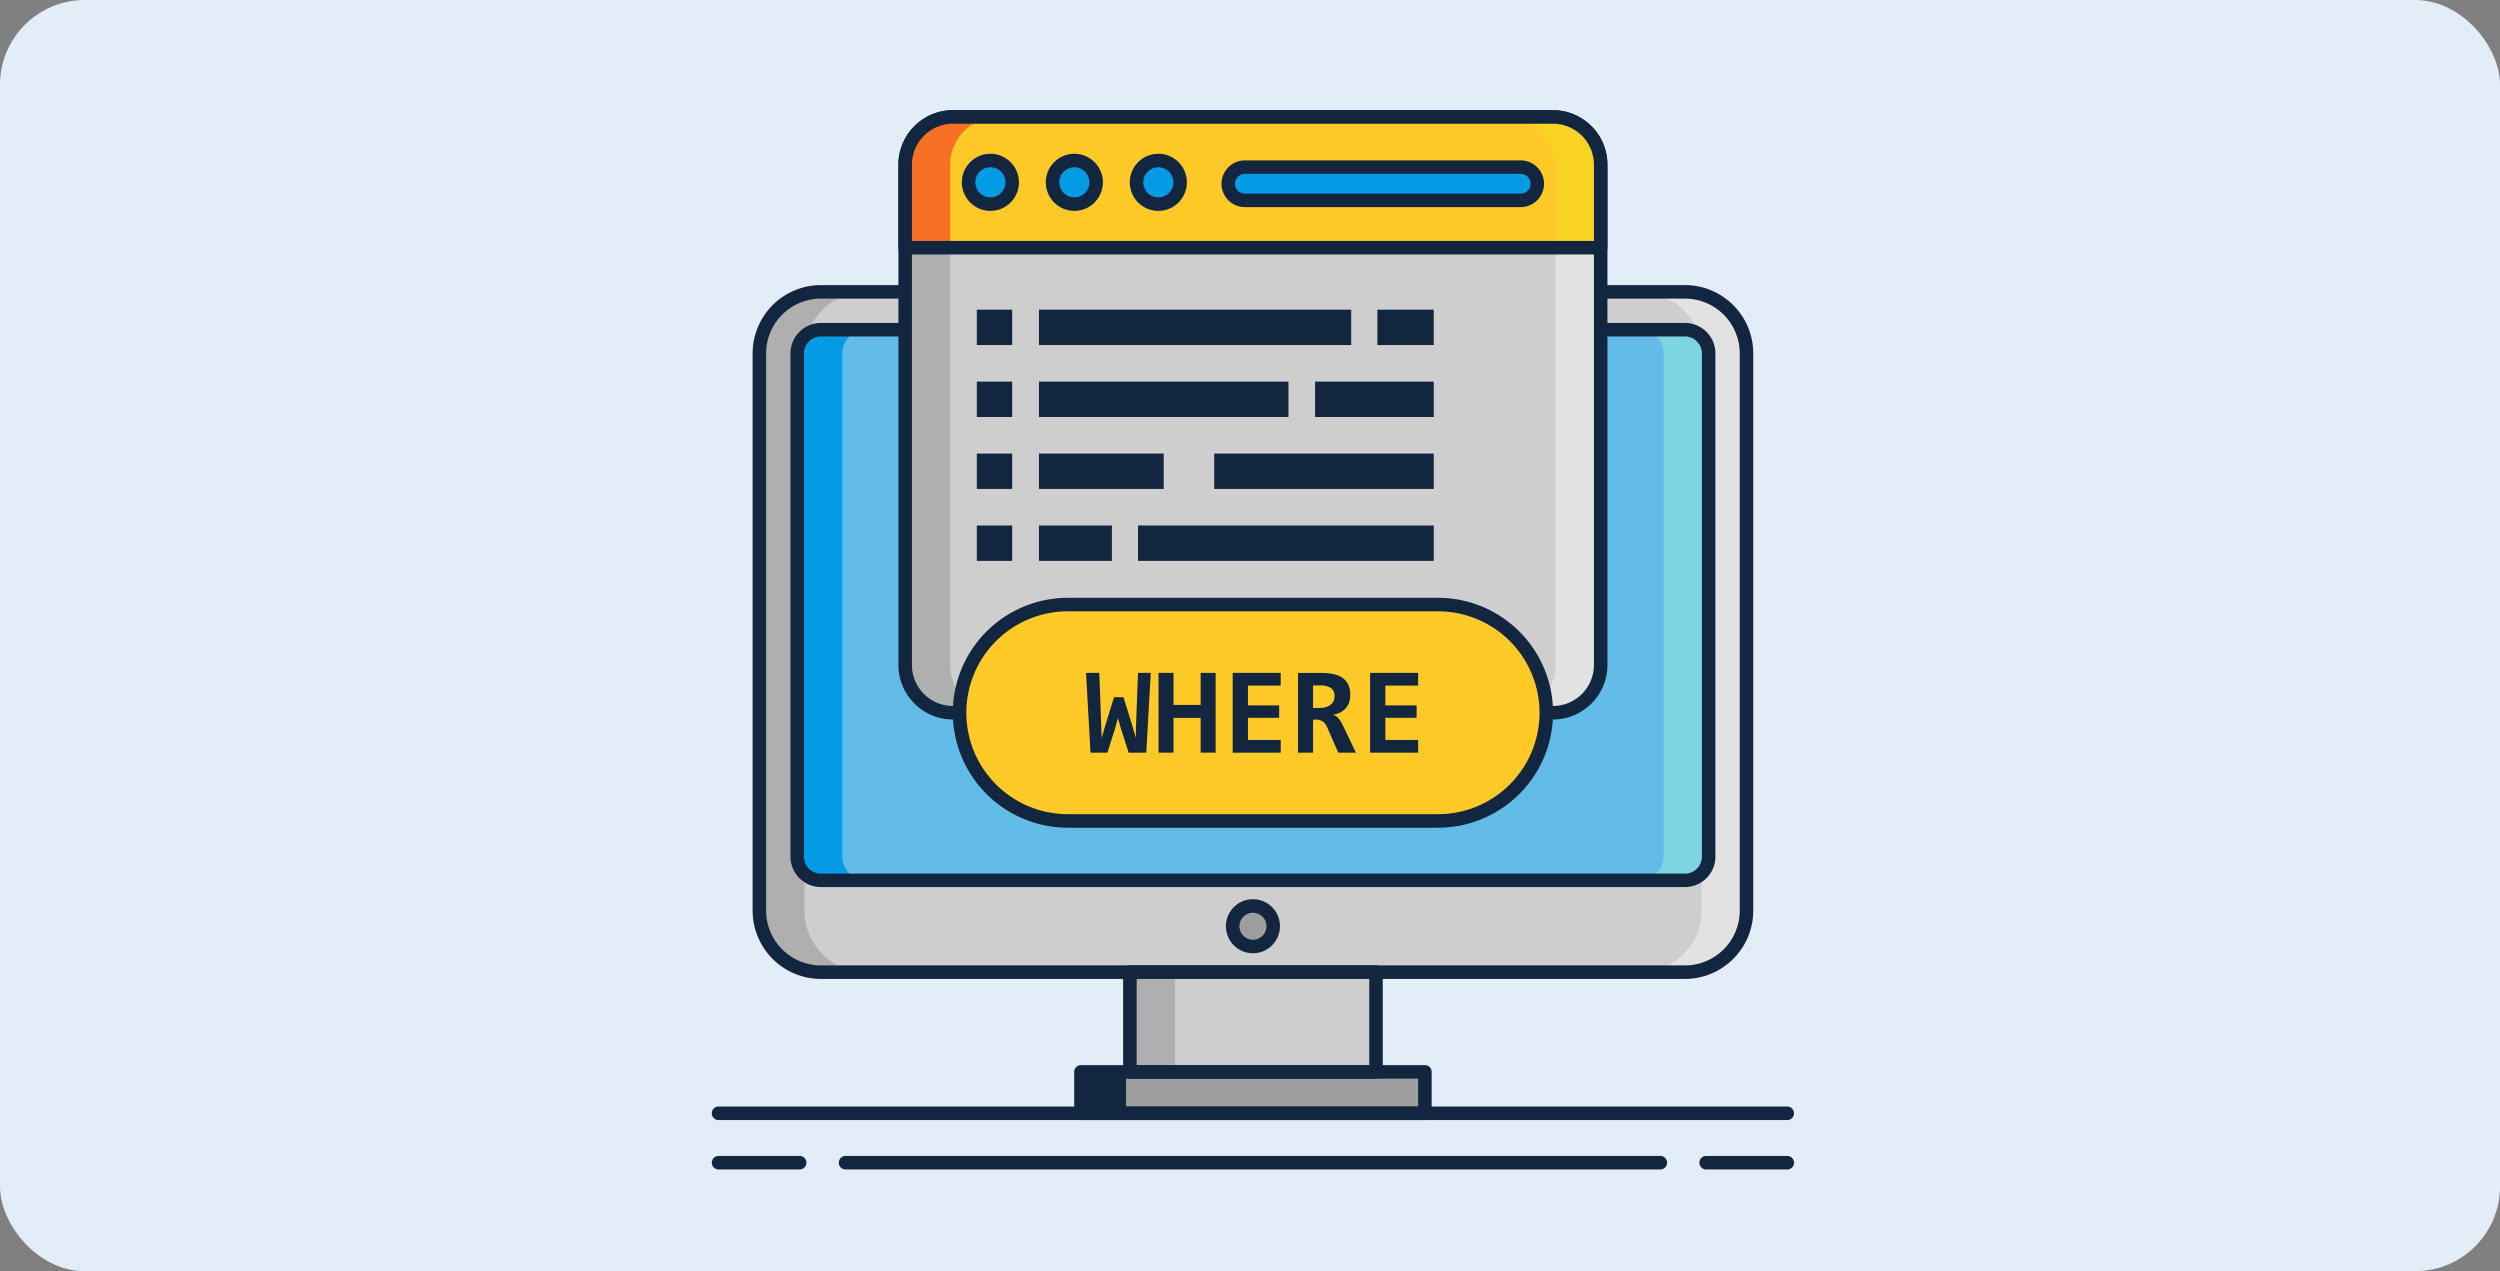 <svg xmlns="http://www.w3.org/2000/svg" width="295" height="150" viewBox="0 0 295 150">
  <rect x="0" y="0" width="295" height="150" fill="#808080" stroke="none"/>
  <g id="t4-i17" transform="translate(-180 -12129)">
    <rect id="Rectangle_8090" data-name="Rectangle 8090" width="295" height="150" rx="10" transform="translate(180 12129)" fill="#e3edf8"/>
    <g id="t4-i17-2" data-name="t4-i17" transform="translate(-7.008 13316.568)">
      <rect id="Rectangle_8091" data-name="Rectangle 8091" width="116.483" height="80.276" rx="13.665" transform="translate(276.613 -1153.128)" fill="#cecece"/>
      <g id="Group_91240" data-name="Group 91240" transform="translate(276.613 -1153.128)">
        <path id="Path_136726" data-name="Path 136726" d="M286.871-1061.195v-65.757a7.269,7.269,0,0,1,7.26-7.26h-5.313a7.269,7.269,0,0,0-7.26,7.26v65.757a7.268,7.268,0,0,0,7.26,7.26h5.313A7.268,7.268,0,0,1,286.871-1061.195Z" transform="translate(-281.558 1134.211)" fill="#afafaf"/>
      </g>
      <g id="Group_91241" data-name="Group 91241" transform="translate(380.524 -1153.128)">
        <path id="Path_136727" data-name="Path 136727" d="M484.414-1061.195v-65.757a7.268,7.268,0,0,0-7.26-7.26h5.313a7.268,7.268,0,0,1,7.26,7.26v65.757a7.268,7.268,0,0,1-7.26,7.26h-5.313A7.268,7.268,0,0,0,484.414-1061.195Z" transform="translate(-477.154 1134.211)" fill="#e2e2e2"/>
      </g>
      <g id="Group_91242" data-name="Group 91242" transform="translate(275.816 -1153.925)">
        <path id="Path_136728" data-name="Path 136728" d="M390.079-1053.842H288.115a8.065,8.065,0,0,1-8.056-8.056v-65.757a8.065,8.065,0,0,1,8.056-8.057H390.079a8.065,8.065,0,0,1,8.056,8.057v65.757A8.065,8.065,0,0,1,390.079-1053.842Zm-101.964-80.276a6.47,6.47,0,0,0-6.462,6.463v65.757a6.47,6.47,0,0,0,6.462,6.463H390.079a6.47,6.47,0,0,0,6.462-6.463v-65.757a6.47,6.47,0,0,0-6.462-6.463Z" transform="translate(-280.059 1135.711)" fill="#12263f"/>
      </g>
      <rect id="Rectangle_8092" data-name="Rectangle 8092" width="107.548" height="64.966" rx="5.256" transform="translate(281.08 -1148.661)" fill="#63bce7"/>
      <g id="Group_91243" data-name="Group 91243" transform="translate(281.081 -1148.661)">
        <path id="Path_136729" data-name="Path 136729" d="M295.281-1063.628v-59.382a2.8,2.8,0,0,1,2.792-2.792H292.76a2.8,2.8,0,0,0-2.792,2.792v59.382a2.8,2.8,0,0,0,2.792,2.792h5.313A2.8,2.8,0,0,1,295.281-1063.628Z" transform="translate(-289.968 1125.802)" fill="#039be5"/>
      </g>
      <g id="Group_91244" data-name="Group 91244" transform="translate(380.524 -1148.661)">
        <path id="Path_136730" data-name="Path 136730" d="M479.946-1063.628v-59.382a2.8,2.8,0,0,0-2.792-2.792h5.313a2.8,2.8,0,0,1,2.792,2.792v59.382a2.8,2.8,0,0,1-2.792,2.792h-5.313A2.8,2.8,0,0,0,479.946-1063.628Z" transform="translate(-477.154 1125.802)" fill="#7cd5e1"/>
      </g>
      <g id="Group_91245" data-name="Group 91245" transform="translate(280.284 -1149.458)">
        <path id="Path_136731" data-name="Path 136731" d="M394.021-1060.742H292.057a3.593,3.593,0,0,1-3.589-3.589v-59.382a3.593,3.593,0,0,1,3.589-3.589H394.021a3.593,3.593,0,0,1,3.589,3.589v59.382A3.593,3.593,0,0,1,394.021-1060.742Zm-101.964-64.966a2,2,0,0,0-1.995,2v59.382a2,2,0,0,0,1.995,2H394.021a2,2,0,0,0,1.995-2v-59.382a2,2,0,0,0-1.995-2Z" transform="translate(-288.468 1127.302)" fill="#12263f"/>
      </g>
      <rect id="Rectangle_8093" data-name="Rectangle 8093" width="40.579" height="4.886" transform="translate(314.565 -1061.081)" fill="#9e9e9e"/>
      <g id="Group_91246" data-name="Group 91246" transform="translate(314.565 -1061.081)">
        <rect id="Rectangle_8094" data-name="Rectangle 8094" width="5.313" height="4.886" transform="translate(0 0)" fill="#12263f"/>
      </g>
      <rect id="Rectangle_8095" data-name="Rectangle 8095" width="29.038" height="11.772" transform="translate(320.336 -1072.852)" fill="#cecece"/>
      <g id="Group_91247" data-name="Group 91247" transform="translate(320.336 -1072.852)">
        <rect id="Rectangle_8096" data-name="Rectangle 8096" width="5.313" height="11.772" transform="translate(0 0)" fill="#afafaf"/>
      </g>
      <g id="Group_91248" data-name="Group 91248" transform="translate(313.768 -1061.878)">
        <path id="Path_136732" data-name="Path 136732" d="M392.873-955.967H352.294a.8.8,0,0,1-.8-.8v-4.886a.8.8,0,0,1,.8-.8h40.579a.8.8,0,0,1,.8.8v4.886A.8.8,0,0,1,392.873-955.967Zm-39.782-1.594h38.985v-3.292H353.091Z" transform="translate(-351.497 962.447)" fill="#12263f"/>
      </g>
      <g id="Group_91249" data-name="Group 91249" transform="translate(319.539 -1073.649)">
        <path id="Path_136733" data-name="Path 136733" d="M392.194-971.24H363.156a.8.8,0,0,1-.8-.8v-11.772a.8.8,0,0,1,.8-.8h29.038a.8.8,0,0,1,.8.8v11.772A.8.8,0,0,1,392.194-971.24Zm-28.241-1.594H391.4v-10.178H363.953Z" transform="translate(-362.359 984.605)" fill="#12263f"/>
      </g>
      <g id="Group_91251" data-name="Group 91251" transform="translate(331.667 -1081.461)">
        <circle id="Ellipse_4232" data-name="Ellipse 4232" cx="2.391" cy="2.391" r="2.391" transform="translate(0.797 0.797)" fill="#9e9e9e"/>
        <g id="Group_91250" data-name="Group 91250" transform="translate(0)">
          <path id="Path_136734" data-name="Path 136734" d="M388.376-992.934a3.191,3.191,0,0,1-3.188-3.187,3.191,3.191,0,0,1,3.188-3.188,3.191,3.191,0,0,1,3.188,3.188A3.191,3.191,0,0,1,388.376-992.934Zm0-4.781a1.6,1.6,0,0,0-1.594,1.594,1.6,1.6,0,0,0,1.594,1.594,1.6,1.6,0,0,0,1.594-1.594A1.6,1.6,0,0,0,388.376-997.715Z" transform="translate(-385.188 999.309)" fill="#12263f"/>
        </g>
      </g>
      <g id="Group_91257" data-name="Group 91257" transform="translate(271.008 -1056.992)">
        <g id="Group_91254" data-name="Group 91254" transform="translate(0 5.83)">
          <g id="Group_91252" data-name="Group 91252">
            <path id="Path_136735" data-name="Path 136735" d="M281.37-940.682H271.8a.8.8,0,0,1-.8-.8.8.8,0,0,1,.8-.8h9.565a.8.8,0,0,1,.8.8A.8.8,0,0,1,281.37-940.682Z" transform="translate(-271.008 942.276)" fill="#12263f"/>
          </g>
          <g id="Group_91253" data-name="Group 91253" transform="translate(116.534)">
            <path id="Path_136736" data-name="Path 136736" d="M500.727-940.682h-9.565a.8.8,0,0,1-.8-.8.8.8,0,0,1,.8-.8h9.565a.8.8,0,0,1,.8.8A.8.8,0,0,1,500.727-940.682Z" transform="translate(-490.365 942.276)" fill="#12263f"/>
          </g>
        </g>
        <g id="Group_91255" data-name="Group 91255" transform="translate(14.982 5.83)">
          <path id="Path_136737" data-name="Path 136737" d="M396.141-940.682H300.006a.8.8,0,0,1-.8-.8.8.8,0,0,1,.8-.8h96.135a.8.8,0,0,1,.8.8A.8.8,0,0,1,396.141-940.682Z" transform="translate(-299.209 942.276)" fill="#12263f"/>
        </g>
        <g id="Group_91256" data-name="Group 91256" transform="translate(0 0)">
          <path id="Path_136738" data-name="Path 136738" d="M397.9-951.656H271.8a.8.8,0,0,1-.8-.8.8.8,0,0,1,.8-.8H397.9a.8.8,0,0,1,.8.8A.8.8,0,0,1,397.9-951.656Z" transform="translate(-271.008 953.25)" fill="#12263f"/>
        </g>
      </g>
      <rect id="Rectangle_8097" data-name="Rectangle 8097" width="82.071" height="70.308" rx="10.6" transform="translate(293.819 -1173.771)" fill="#cecece"/>
      <g id="Group_91258" data-name="Group 91258" transform="translate(293.819 -1173.771)">
        <path id="Path_136739" data-name="Path 136739" d="M319.259-1108.391v-59.045a5.632,5.632,0,0,1,5.631-5.631h-5.313a5.632,5.632,0,0,0-5.631,5.631v59.045a5.631,5.631,0,0,0,5.631,5.631h5.313A5.631,5.631,0,0,1,319.259-1108.391Z" transform="translate(-313.946 1173.068)" fill="#afafaf"/>
      </g>
      <g id="Group_91259" data-name="Group 91259" transform="translate(364.946 -1173.771)">
        <path id="Path_136740" data-name="Path 136740" d="M453.462-1108.391v-59.045a5.632,5.632,0,0,0-5.631-5.631h5.313a5.632,5.632,0,0,1,5.631,5.631v59.045a5.631,5.631,0,0,1-5.631,5.631h-5.313A5.631,5.631,0,0,0,453.462-1108.391Z" transform="translate(-447.831 1173.068)" fill="#e2e2e2"/>
      </g>
      <g id="Group_91260" data-name="Group 91260" transform="translate(293.022 -1174.568)">
        <path id="Path_136741" data-name="Path 136741" d="M389.682-1102.666H318.874a6.435,6.435,0,0,1-6.428-6.428v-59.045a6.436,6.436,0,0,1,6.428-6.428h70.808a6.436,6.436,0,0,1,6.428,6.428v59.045A6.435,6.435,0,0,1,389.682-1102.666Zm-70.808-70.308a4.84,4.84,0,0,0-4.834,4.834v59.045a4.84,4.84,0,0,0,4.834,4.834h70.808a4.84,4.84,0,0,0,4.834-4.834v-59.045a4.84,4.84,0,0,0-4.834-4.834Z" transform="translate(-312.446 1174.568)" fill="#12263f"/>
      </g>
      <path id="Path_136742" data-name="Path 136742" d="M396.017-1167.436a5.632,5.632,0,0,0-5.632-5.632H319.578a5.633,5.633,0,0,0-5.632,5.632v9.8h82.071Z" transform="translate(-20.127 -0.703)" fill="#ffca28"/>
      <g id="Group_91261" data-name="Group 91261" transform="translate(293.819 -1173.771)">
        <path id="Path_136743" data-name="Path 136743" d="M324.891-1173.068h-5.313a5.633,5.633,0,0,0-5.632,5.632v9.8h5.313v-9.8A5.633,5.633,0,0,1,324.891-1173.068Z" transform="translate(-313.946 1173.068)" fill="#f87023"/>
      </g>
      <g id="Group_91262" data-name="Group 91262" transform="translate(364.946 -1173.771)">
        <path id="Path_136744" data-name="Path 136744" d="M447.83-1173.068h5.313a5.632,5.632,0,0,1,5.632,5.632v9.8h-5.313v-9.8A5.632,5.632,0,0,0,447.83-1173.068Z" transform="translate(-447.83 1173.068)" fill="#f8d323"/>
      </g>
      <g id="Group_91263" data-name="Group 91263" transform="translate(301.301 -1168.626)">
        <circle id="Ellipse_4233" data-name="Ellipse 4233" cx="2.572" cy="2.572" r="2.572" transform="translate(0 0)" fill="#039be5"/>
        <circle id="Ellipse_4234" data-name="Ellipse 4234" cx="2.572" cy="2.572" r="2.572" transform="translate(9.908 0)" fill="#039be5"/>
        <circle id="Ellipse_4235" data-name="Ellipse 4235" cx="2.572" cy="2.572" r="2.572" transform="translate(19.815 0)" fill="#039be5"/>
      </g>
      <g id="Group_91267" data-name="Group 91267" transform="translate(300.504 -1169.423)">
        <g id="Group_91264" data-name="Group 91264" transform="translate(0 0)">
          <path id="Path_136745" data-name="Path 136745" d="M329.9-1158.146a3.372,3.372,0,0,1-3.369-3.369,3.373,3.373,0,0,1,3.369-3.369,3.373,3.373,0,0,1,3.369,3.369A3.372,3.372,0,0,1,329.9-1158.146Zm0-5.144a1.777,1.777,0,0,0-1.775,1.775,1.777,1.777,0,0,0,1.775,1.775,1.777,1.777,0,0,0,1.775-1.775A1.777,1.777,0,0,0,329.9-1163.29Z" transform="translate(-326.529 1164.884)" fill="#12263f"/>
        </g>
        <g id="Group_91265" data-name="Group 91265" transform="translate(9.908 0)">
          <path id="Path_136746" data-name="Path 136746" d="M348.548-1158.146a3.372,3.372,0,0,1-3.369-3.369,3.372,3.372,0,0,1,3.369-3.369,3.372,3.372,0,0,1,3.369,3.369A3.372,3.372,0,0,1,348.548-1158.146Zm0-5.144a1.777,1.777,0,0,0-1.775,1.775,1.777,1.777,0,0,0,1.775,1.775,1.777,1.777,0,0,0,1.775-1.775A1.777,1.777,0,0,0,348.548-1163.29Z" transform="translate(-345.179 1164.884)" fill="#12263f"/>
        </g>
        <g id="Group_91266" data-name="Group 91266" transform="translate(19.815 0)">
          <path id="Path_136747" data-name="Path 136747" d="M367.2-1158.146a3.372,3.372,0,0,1-3.369-3.369,3.373,3.373,0,0,1,3.369-3.369,3.373,3.373,0,0,1,3.369,3.369A3.372,3.372,0,0,1,367.2-1158.146Zm0-5.144a1.777,1.777,0,0,0-1.775,1.775,1.777,1.777,0,0,0,1.775,1.775,1.777,1.777,0,0,0,1.775-1.775A1.777,1.777,0,0,0,367.2-1163.29Z" transform="translate(-363.828 1164.884)" fill="#12263f"/>
        </g>
      </g>
      <rect id="Rectangle_8098" data-name="Rectangle 8098" width="36.467" height="3.92" rx="1.96" transform="translate(331.942 -1167.846)" fill="#039be5"/>
      <g id="Group_91268" data-name="Group 91268" transform="translate(331.144 -1168.643)">
        <path id="Path_136748" data-name="Path 136748" d="M419.509-1157.9H386.962a2.76,2.76,0,0,1-2.757-2.757,2.76,2.76,0,0,1,2.757-2.757h32.547a2.76,2.76,0,0,1,2.757,2.757A2.76,2.76,0,0,1,419.509-1157.9Zm-32.547-3.92a1.164,1.164,0,0,0-1.163,1.163,1.165,1.165,0,0,0,1.163,1.163h32.547a1.165,1.165,0,0,0,1.163-1.163,1.165,1.165,0,0,0-1.163-1.163Z" transform="translate(-384.205 1163.415)" fill="#12263f"/>
      </g>
      <g id="Group_91269" data-name="Group 91269" transform="translate(293.022 -1174.568)">
        <path id="Path_136749" data-name="Path 136749" d="M395.314-1157.541H313.243a.8.8,0,0,1-.8-.8v-9.8a6.437,6.437,0,0,1,6.429-6.429h70.806a6.437,6.437,0,0,1,6.429,6.429v9.8A.8.8,0,0,1,395.314-1157.541Zm-81.274-1.594h80.477v-9a4.841,4.841,0,0,0-4.835-4.835H318.875a4.841,4.841,0,0,0-4.835,4.835Z" transform="translate(-312.446 1174.568)" fill="#12263f"/>
      </g>
      <rect id="Rectangle_8099" data-name="Rectangle 8099" width="69.234" height="25.534" rx="12.767" transform="translate(300.237 -1116.23)" fill="#ffca28"/>
      <g id="Group_91270" data-name="Group 91270" transform="translate(299.44 -1117.027)">
        <path id="Path_136750" data-name="Path 136750" d="M381.791-1039.129h-43.7a13.579,13.579,0,0,1-13.565-13.564,13.58,13.58,0,0,1,13.565-13.564h43.7a13.58,13.58,0,0,1,13.565,13.564A13.579,13.579,0,0,1,381.791-1039.129Zm-43.7-25.534a11.984,11.984,0,0,0-11.971,11.97,11.984,11.984,0,0,0,11.971,11.97h43.7a11.984,11.984,0,0,0,11.971-11.97,11.984,11.984,0,0,0-11.971-11.97Z" transform="translate(-324.527 1066.257)" fill="#12263f"/>
      </g>
      <rect id="Rectangle_8100" data-name="Rectangle 8100" width="4.174" height="4.174" transform="translate(302.271 -1151.027)" fill="#12263f"/>
      <rect id="Rectangle_8101" data-name="Rectangle 8101" width="36.847" height="4.174" transform="translate(309.606 -1151.027)" fill="#12263f"/>
      <rect id="Rectangle_8102" data-name="Rectangle 8102" width="6.649" height="4.174" transform="translate(349.539 -1151.027)" fill="#12263f"/>
      <rect id="Rectangle_8103" data-name="Rectangle 8103" width="4.174" height="4.174" transform="translate(302.271 -1142.538)" fill="#12263f"/>
      <rect id="Rectangle_8104" data-name="Rectangle 8104" width="29.439" height="4.174" transform="translate(309.606 -1142.538)" fill="#12263f"/>
      <rect id="Rectangle_8105" data-name="Rectangle 8105" width="13.999" height="4.174" transform="translate(342.19 -1142.538)" fill="#12263f"/>
      <rect id="Rectangle_8106" data-name="Rectangle 8106" width="4.174" height="4.174" transform="translate(302.271 -1134.048)" fill="#12263f"/>
      <rect id="Rectangle_8107" data-name="Rectangle 8107" width="14.719" height="4.174" transform="translate(309.606 -1134.048)" fill="#12263f"/>
      <rect id="Rectangle_8108" data-name="Rectangle 8108" width="25.901" height="4.174" transform="translate(330.288 -1134.048)" fill="#12263f"/>
      <rect id="Rectangle_8109" data-name="Rectangle 8109" width="4.174" height="4.174" transform="translate(302.271 -1125.559)" fill="#12263f"/>
      <rect id="Rectangle_8110" data-name="Rectangle 8110" width="8.607" height="4.174" transform="translate(309.606 -1125.559)" fill="#12263f"/>
      <rect id="Rectangle_8111" data-name="Rectangle 8111" width="34.895" height="4.174" transform="translate(321.294 -1125.559)" fill="#12263f"/>
      <g id="Group_91271" data-name="Group 91271" transform="translate(315.161 -1108.169)">
        <path id="Path_136751" data-name="Path 136751" d="M361.225-1040.171h-2.081l-.929-2.9-.338-1.181-.324,1.21-.915,2.873h-1.994l-.526-9.412h1.563l.223,6.034.057,1.649.425-1.469,1.037-3.349h1.116l1.094,3.55.353,1.253.029-1.469.237-6.2h1.505Z" transform="translate(-354.118 1049.583)" fill="#12263f"/>
        <path id="Path_136752" data-name="Path 136752" d="M375.189-1040.171v-4.1h-3.2v4.1h-1.771v-9.412h1.771v3.78h3.2v-3.78h1.771v9.412Z" transform="translate(-361.666 1049.583)" fill="#12263f"/>
        <path id="Path_136753" data-name="Path 136753" d="M386.689-1040.171v-9.412h5.667v1.5h-3.867v2.34h3.687v1.462h-3.687v2.614h3.867v1.5Z" transform="translate(-369.385 1049.583)" fill="#12263f"/>
        <path id="Path_136754" data-name="Path 136754" d="M405.951-1040.171l-1.325-3.025a1.438,1.438,0,0,0-.522-.652,1.408,1.408,0,0,0-.788-.219h-.338v3.9h-1.772v-9.412h2.743a6.884,6.884,0,0,1,1.412.133,2.927,2.927,0,0,1,1.08.443,2.056,2.056,0,0,1,.688.806,2.774,2.774,0,0,1,.241,1.217,2.612,2.612,0,0,1-.151.922,2.056,2.056,0,0,1-.425.695,2.154,2.154,0,0,1-.651.472,3.037,3.037,0,0,1-.824.252,1.179,1.179,0,0,1,.634.392,3.941,3.941,0,0,1,.576.925l1.505,3.154Zm-.439-6.639a1.121,1.121,0,0,0-.439-.994,2.337,2.337,0,0,0-1.318-.3h-.778v2.657h.72a3,3,0,0,0,.745-.086,1.677,1.677,0,0,0,.572-.259,1.188,1.188,0,0,0,.368-.429A1.283,1.283,0,0,0,405.511-1046.81Z" transform="translate(-376.19 1049.583)" fill="#12263f"/>
        <path id="Path_136755" data-name="Path 136755" d="M417.213-1040.171v-9.412h5.667v1.5h-3.867v2.34H422.7v1.462h-3.687v2.614h3.867v1.5Z" transform="translate(-383.693 1049.583)" fill="#12263f"/>
      </g>
    </g>
  </g>
</svg>
